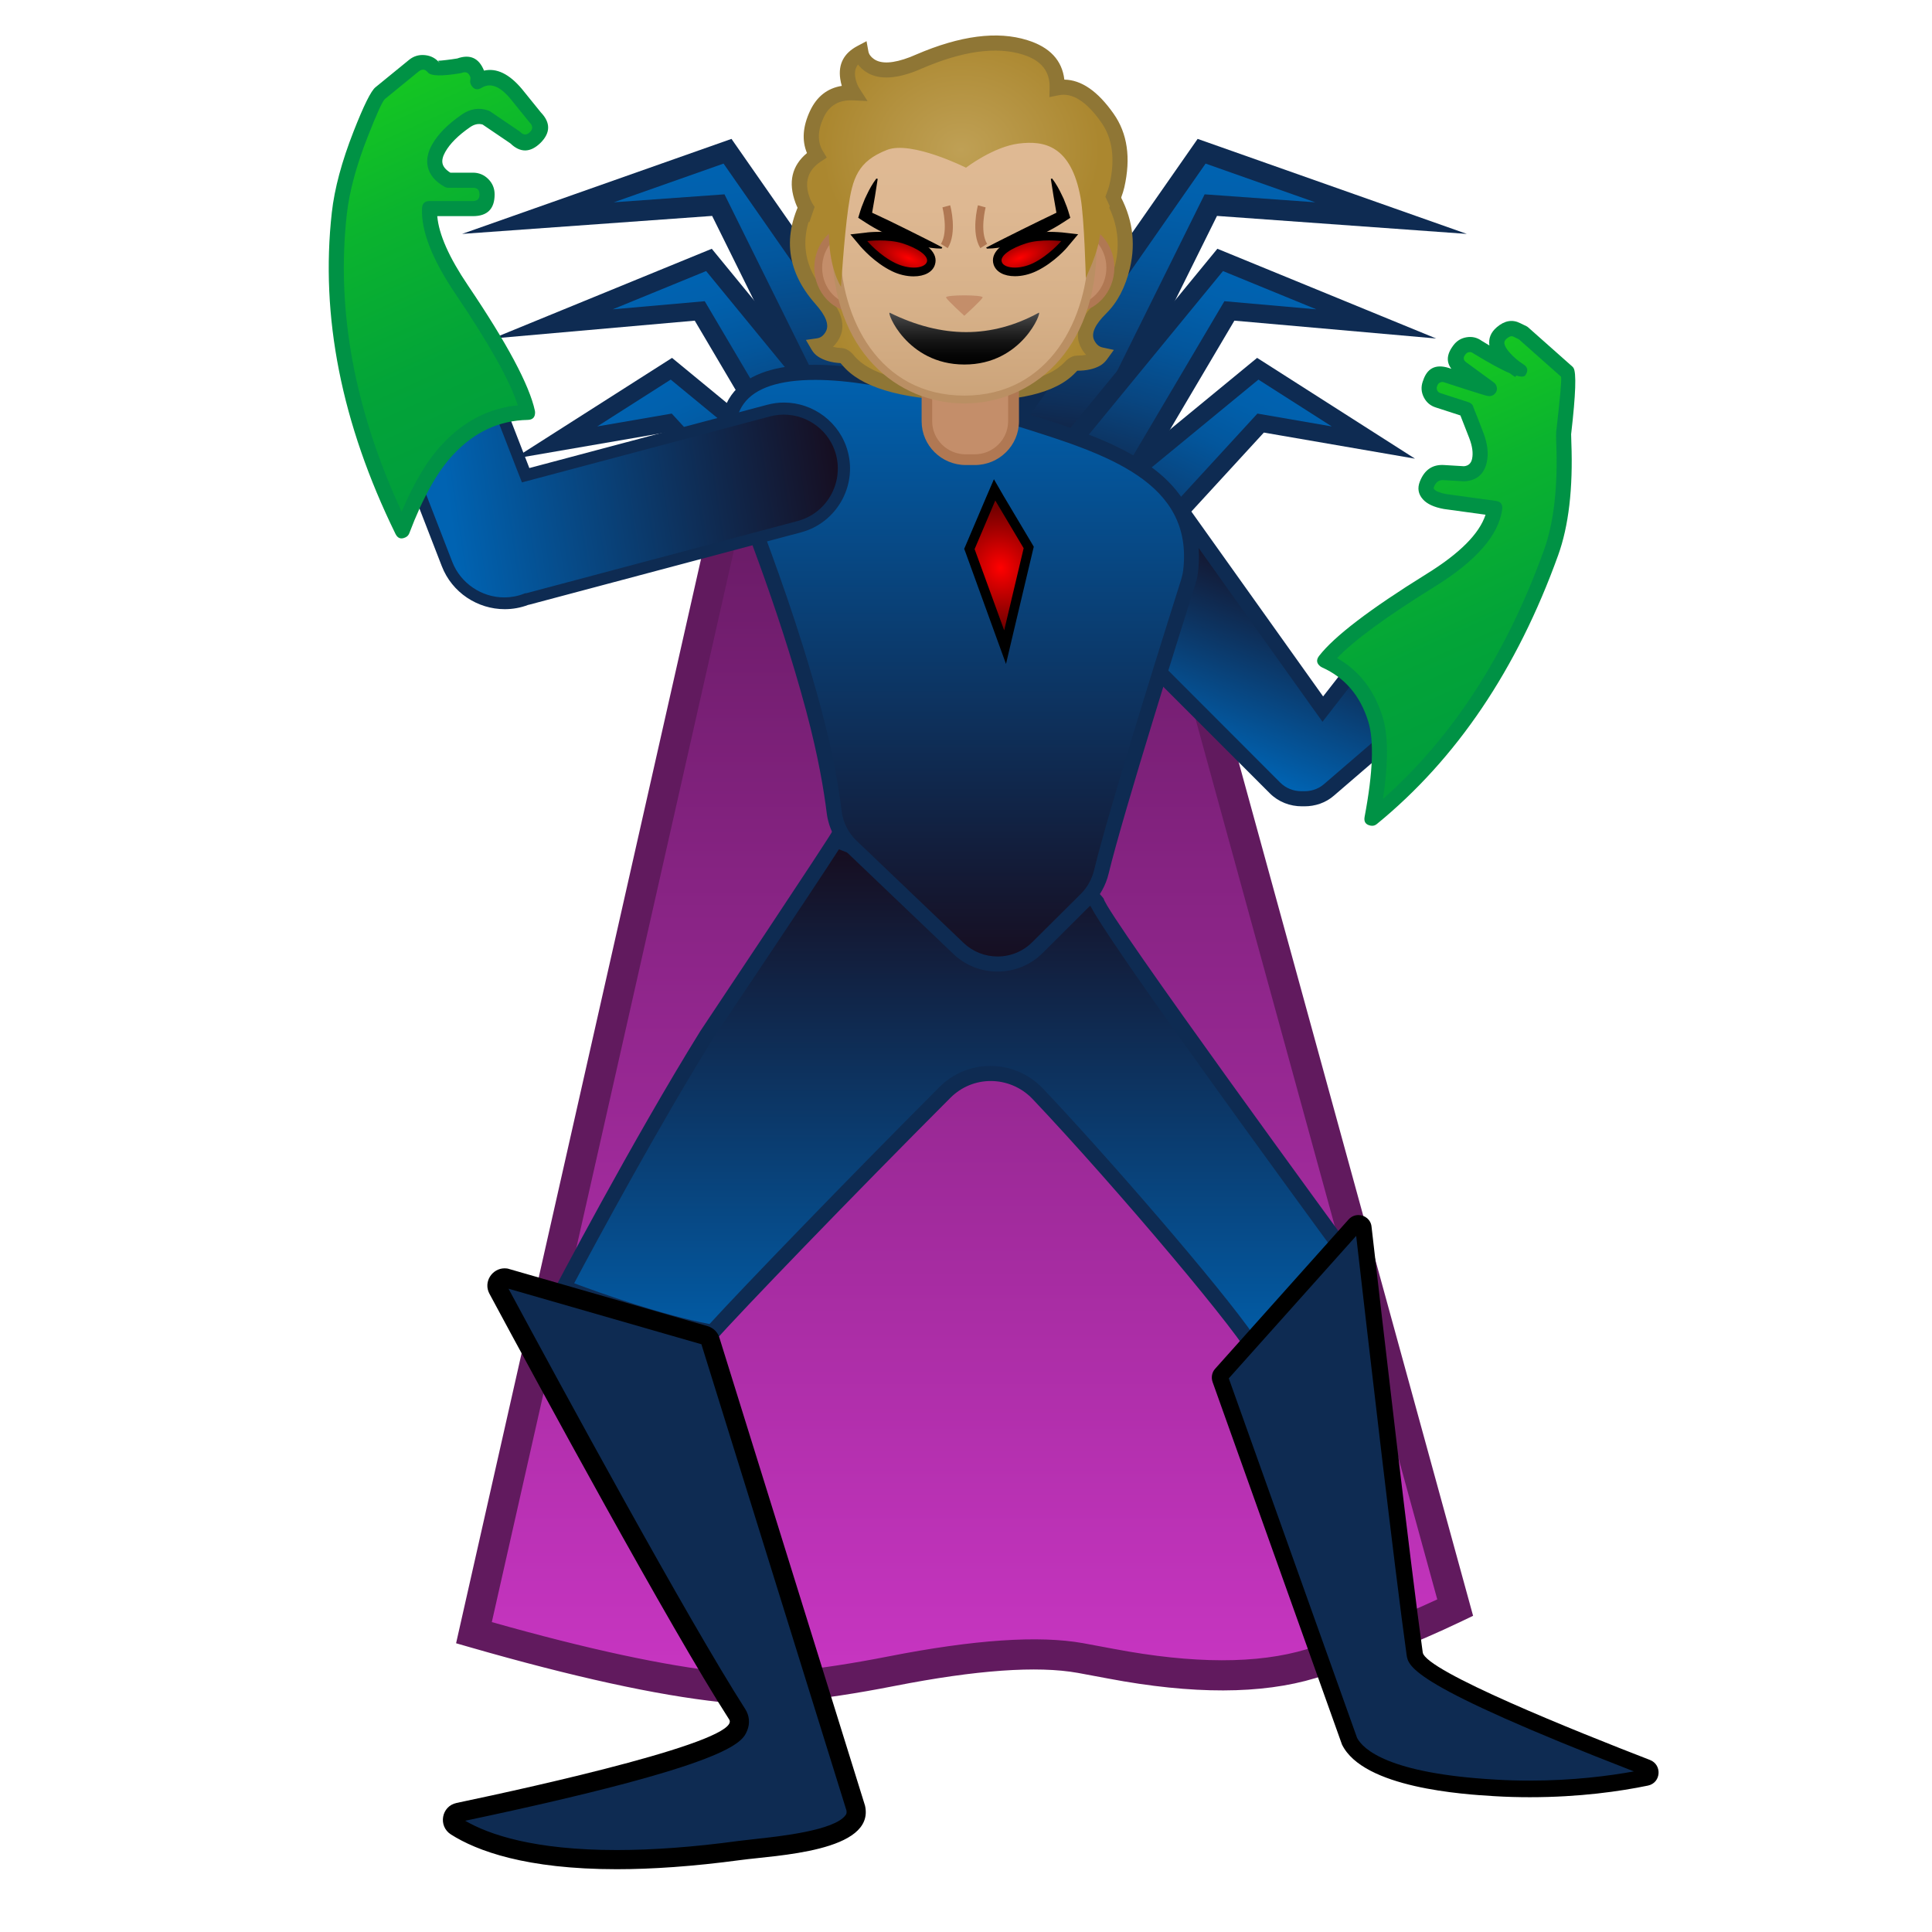 <svg viewBox="0 0 128 128" xmlns="http://www.w3.org/2000/svg">
  <defs>
    <linearGradient id="a" gradientTransform="matrix(1 0 0 -1 0 0)" gradientUnits="userSpaceOnUse" x1="78.727" x2="84.184" y1="-49.58" y2="-36.287">
      <stop offset=".003" stop-color="#0063B2"/>
      <stop offset="1" stop-color="#170D1F"/>
    </linearGradient>
    <linearGradient id="l" gradientTransform="matrix(1 0 0 -1 0 0)" gradientUnits="userSpaceOnUse" x1="63.901" x2="63.901" y1="-34.312" y2="-110.858">
      <stop offset="0" stop-color="#691B66"/>
      <stop offset="1" stop-color="#C735C1"/>
    </linearGradient>
    <linearGradient id="v" gradientTransform="matrix(1 0 0 -1 0 0)" gradientUnits="userSpaceOnUse" x1="63.076" x2="63.076" y1="-56.015" y2="-91.606">
      <stop offset="0" stop-color="#170D1F"/>
      <stop offset=".997" stop-color="#0063B2"/>
    </linearGradient>
    <linearGradient id="u" gradientTransform="matrix(1 0 0 -1 0 0)" gradientUnits="userSpaceOnUse" x1="63.596" x2="63.596" y1="-23.96" y2="-64.156">
      <stop offset=".003" stop-color="#0063B2"/>
      <stop offset="1" stop-color="#170D1F"/>
    </linearGradient>
    <radialGradient id="t" cx="63.81" cy="19.352" gradientUnits="userSpaceOnUse" r="8.954">
      <stop offset="0" stop-color="#BFA055"/>
      <stop offset="1" stop-color="#AB872F"/>
    </radialGradient>
    <linearGradient id="s" gradientTransform="matrix(1 0 0 -1 0 0)" gradientUnits="userSpaceOnUse" x1="63.891" x2="63.891" y1="-26.3" y2="-4.93">
      <stop offset=".002" stop-color="#CCA47A"/>
      <stop offset=".258" stop-color="#D6B088"/>
      <stop offset=".59" stop-color="#DEB892"/>
      <stop offset="1" stop-color="#E0BB95"/>
    </linearGradient>
    <linearGradient id="r" gradientTransform="matrix(1 0 0 -1 0 0)" gradientUnits="userSpaceOnUse" x1="63.886" x2="63.886" y1="-20.73" y2="-24.17">
      <stop offset="0" stop-color="#4D4D4D"/>
      <stop offset=".255" stop-color="#2F2F2F"/>
      <stop offset=".541" stop-color="#151515"/>
      <stop offset=".799" stop-color="#060606"/>
      <stop offset="1"/>
    </linearGradient>
    <radialGradient id="q" cx="63.401" cy="13.327" gradientTransform="matrix(1 -0.025 0.021 0.864 0 0)" gradientUnits="userSpaceOnUse" r="9.207">
      <stop offset="0" stop-color="#BFA055"/>
      <stop offset="1" stop-color="#AB872F"/>
    </radialGradient>
    <radialGradient id="n" cx="62.23" cy="17.244" gradientTransform="matrix(0.926 0.377 0.15 -0.368 0 0)" gradientUnits="userSpaceOnUse" r="3.376">
      <stop offset=".003" stop-color="#f00"/>
      <stop offset=".072" stop-color="#F50000"/>
      <stop offset=".712" stop-color="#980000"/>
      <stop offset="1" stop-color="#730000"/>
    </radialGradient>
    <radialGradient id="m" cx="-56.128" cy="-103.942" gradientTransform="matrix(-0.926 0.377 -0.15 -0.368 0 0)" gradientUnits="userSpaceOnUse" r="3.376">
      <stop offset=".003" stop-color="#f00"/>
      <stop offset=".072" stop-color="#F50000"/>
      <stop offset=".712" stop-color="#980000"/>
      <stop offset="1" stop-color="#730000"/>
    </radialGradient>
    <radialGradient id="k" cx="65.969" cy="-37.494" gradientTransform="matrix(0.965 -0.018 -0.07 -1.035 0 0)" gradientUnits="userSpaceOnUse" r="3.837">
      <stop offset=".003" stop-color="#f00"/>
      <stop offset=".072" stop-color="#F50000"/>
      <stop offset=".712" stop-color="#980000"/>
      <stop offset="1" stop-color="#730000"/>
    </radialGradient>
    <linearGradient id="j" gradientTransform="matrix(1 0 0 -1 0 0)" gradientUnits="userSpaceOnUse" x1="29.379" x2="55.438" y1="-31.848" y2="-27.83">
      <stop offset=".003" stop-color="#0063B2"/>
      <stop offset="1" stop-color="#170D1F"/>
    </linearGradient>
    <linearGradient id="i" gradientTransform="matrix(1 0 0 -1 0 0)" gradientUnits="userSpaceOnUse" x1="23.308" x2="34.921" y1="-4.24" y2="-29.99">
      <stop offset="0" stop-color="#17CB1F"/>
      <stop offset=".356" stop-color="#0BB42E"/>
      <stop offset=".719" stop-color="#03A438"/>
      <stop offset=".997" stop-color="#009E3C"/>
    </linearGradient>
    <linearGradient id="h" gradientTransform="matrix(1 0 0 -1 0 0)" gradientUnits="userSpaceOnUse" x1="90.434" x2="101.31" y1="-24.06" y2="-48.188">
      <stop offset="0" stop-color="#17CB1F"/>
      <stop offset=".356" stop-color="#0BB42E"/>
      <stop offset=".719" stop-color="#03A438"/>
      <stop offset=".997" stop-color="#009E3C"/>
    </linearGradient>
    <linearGradient id="g" gradientTransform="matrix(1.065 -0.128 -0.129 -1.075 0 0)" gradientUnits="userSpaceOnUse" x1="43.568" x2="43.568" y1="-14.595" y2="-36.807">
      <stop offset=".003" stop-color="#0063B2"/>
      <stop offset=".136" stop-color="#0160AC"/>
      <stop offset=".311" stop-color="#03569C"/>
      <stop offset=".508" stop-color="#084681"/>
      <stop offset=".722" stop-color="#0E305B"/>
      <stop offset=".948" stop-color="#15142B"/>
      <stop offset="1" stop-color="#170D1F"/>
    </linearGradient>
    <linearGradient id="f" gradientTransform="matrix(0.992 -0.279 -0.289 -1.031 0 0)" gradientUnits="userSpaceOnUse" x1="38.395" x2="38.395" y1="-27.432" y2="-46.302">
      <stop offset=".003" stop-color="#0063B2"/>
      <stop offset=".136" stop-color="#0160AC"/>
      <stop offset=".311" stop-color="#03569C"/>
      <stop offset=".508" stop-color="#084681"/>
      <stop offset=".722" stop-color="#0E305B"/>
      <stop offset=".948" stop-color="#15142B"/>
      <stop offset="1" stop-color="#170D1F"/>
    </linearGradient>
    <linearGradient id="e" gradientTransform="matrix(0.909 -0.417 -0.417 -0.909 0 0)" gradientUnits="userSpaceOnUse" x1="30.25" x2="30.25" y1="-40.821" y2="-58.887">
      <stop offset=".003" stop-color="#0063B2"/>
      <stop offset=".136" stop-color="#0160AC"/>
      <stop offset=".311" stop-color="#03569C"/>
      <stop offset=".508" stop-color="#084681"/>
      <stop offset=".722" stop-color="#0E305B"/>
      <stop offset=".948" stop-color="#15142B"/>
      <stop offset="1" stop-color="#170D1F"/>
    </linearGradient>
    <linearGradient id="d" gradientTransform="matrix(-1.065 -0.128 0.129 -1.075 0 0)" gradientUnits="userSpaceOnUse" x1="-74.714" x2="-74.714" y1="-0.509" y2="-22.719">
      <stop offset=".003" stop-color="#0063B2"/>
      <stop offset=".136" stop-color="#0160AC"/>
      <stop offset=".311" stop-color="#03569C"/>
      <stop offset=".508" stop-color="#084681"/>
      <stop offset=".722" stop-color="#0E305B"/>
      <stop offset=".948" stop-color="#15142B"/>
      <stop offset="1" stop-color="#170D1F"/>
    </linearGradient>
    <linearGradient id="c" gradientTransform="matrix(-0.992 -0.279 0.289 -1.031 0 0)" gradientUnits="userSpaceOnUse" x1="-81.025" x2="-81.025" y1="4.85" y2="-14.02">
      <stop offset=".003" stop-color="#0063B2"/>
      <stop offset=".136" stop-color="#0160AC"/>
      <stop offset=".311" stop-color="#03569C"/>
      <stop offset=".508" stop-color="#084681"/>
      <stop offset=".722" stop-color="#0E305B"/>
      <stop offset=".948" stop-color="#15142B"/>
      <stop offset="1" stop-color="#170D1F"/>
    </linearGradient>
    <linearGradient id="b" gradientTransform="matrix(-0.909 -0.417 0.417 -0.909 0 0)" gradientUnits="userSpaceOnUse" x1="-85.906" x2="-85.906" y1="12.451" y2="-5.609">
      <stop offset=".003" stop-color="#0063B2"/>
      <stop offset=".136" stop-color="#0160AC"/>
      <stop offset=".311" stop-color="#03569C"/>
      <stop offset=".508" stop-color="#084681"/>
      <stop offset=".722" stop-color="#0E305B"/>
      <stop offset=".948" stop-color="#15142B"/>
      <stop offset="1" stop-color="#170D1F"/>
    </linearGradient>
  </defs>
  <path d="M48.65,31.81 L31.4,108.17 C36.72,109.7 42.32,111.18 47.82,111.77 C55.83,112.64 63.57,108.41 71.59,109.85 C77.42,110.9 81.05,111.98 86.87,110.22 C90.13,109.24 93.34,107.98 96.41,106.51 L75.9,31.81 L48.65,31.81 Z" fill="url(#l)"/>
  <path d="M47.851,30.81 L76.662,30.81 L97.596,107.051 L96.842,107.412 Q92.047,109.708 87.159,111.177 Q81.807,112.796 73.426,111.209 Q72.113,110.96 71.413,110.834 Q67.377,110.11 59.272,111.699 Q51.658,113.193 47.713,112.764 Q41.403,112.087 31.124,109.131 L30.217,108.87 L47.675,31.59 Z M49.449,32.81 L32.584,107.468 Q42.067,110.147 47.927,110.776 Q51.571,111.172 58.887,109.737 Q67.361,108.075 71.767,108.866 Q72.476,108.993 73.798,109.244 Q81.697,110.74 86.581,109.263 Q90.938,107.953 95.223,105.964 L75.138,32.81 L49.449,32.81 Z" fill="#611A5E"/>
  <path d="M35.64,14.45 L48.2,10.02 L64.21,32.99 L57.46,33.53 L47.59,13.59 Z" fill="url(#g)"/>
  <path d="M35.413,13.805 L48.463,9.202 L65.452,33.577 L57.053,34.249 L47.181,14.305 L30.615,15.497 Z M40.665,13.403 L47.999,12.875 L57.867,32.811 L62.968,32.403 L47.937,10.838 L40.665,13.403 Z" fill="#0E2B52"/>
  <path d="M36.62,21.46 L46.97,17.22 L61.34,34.75 L55.52,36.12 L46.36,20.6 Z" fill="url(#f)"/>
  <path d="M36.388,20.893 L47.157,16.482 L62.436,35.121 L55.222,36.82 L46.029,21.244 L32.647,22.426 Z M40.593,20.494 L46.691,19.956 L55.818,35.42 L60.244,34.379 L46.783,17.958 L40.593,20.494 Z" fill="#0E2B52"/>
  <path d="M36.81,29.32 L44.48,24.43 L60.41,37.54 L55.04,39.75 L44.29,28.03 Z" fill="url(#e)"/>
  <path d="M36.496,28.828 L44.524,23.711 L61.533,37.709 L54.885,40.444 L44.075,28.659 L34.05,30.388 Z M39.57,28.252 L44.505,27.401 L55.195,39.056 L59.287,37.371 L44.436,25.149 L39.57,28.252 Z" fill="#0E2B52"/>
  <path d="M92.16,14.45 L79.61,10.02 L63.59,32.99 L70.34,33.53 L80.22,13.59 Z" fill="url(#d)"/>
  <path d="M97.181,15.497 L80.629,14.305 L70.747,34.249 L62.347,33.577 L79.347,9.202 L92.388,13.805 Z M87.139,13.403 L79.873,10.838 L64.833,32.403 L69.933,32.811 L79.811,12.875 L87.139,13.403 Z" fill="#0E2B52"/>
  <path d="M91.18,21.46 L80.84,17.22 L66.46,34.75 L72.28,36.12 L81.45,20.6 Z" fill="url(#c)"/>
  <path d="M95.15,22.426 L81.781,21.244 L72.578,36.819 L65.363,35.121 L80.654,16.481 L91.412,20.893 Z M87.21,20.494 L81.026,17.959 L67.557,34.379 L71.982,35.421 L81.119,19.956 L87.21,20.494 Z" fill="#0E2B52"/>
  <path d="M90.99,29.32 L83.33,24.43 L67.39,37.54 L72.76,39.75 L83.52,28.03 Z" fill="url(#b)"/>
  <path d="M93.747,30.388 L83.734,28.659 L72.914,40.444 L66.267,37.709 L83.287,23.71 L91.304,28.828 Z M88.233,28.252 L83.373,25.15 L68.513,37.371 L72.606,39.056 L83.306,27.401 L88.233,28.252 Z" fill="#0E2B52"/>
  <path d="M86.25,52.93 C85.58,52.93 84.95,52.68 84.49,52.21 L70.34,38.07 C69.37,37.1 69.37,35.51 70.34,34.53 L72.28,32.59 C72.59,32.28 73.27,32.1 74.15,32.1 C75.59,32.1 77.19,32.57 77.79,33.17 L87.64,46.98 L90.83,42.89 C91.21,42.57 91.79,42.36 92.39,42.36 C93.12,42.36 93.81,42.68 94.29,43.23 L94.51,43.48 C95.41,44.52 95.29,46.11 94.25,47.01 L88.06,52.34 C87.61,52.73 87.05,52.93 86.44,52.93 L86.25,52.93 Z" fill="url(#a)"/>
  <path d="M74.16,32.6 C75.52,32.6 76.9,33.05 77.4,33.48 L86.84,46.73 L87.62,47.82 L88.44,46.76 L91.15,43.28 C91.5,43.01 91.93,42.86 92.38,42.86 C92.97,42.86 93.52,43.11 93.9,43.55 L94.12,43.8 C94.84,44.64 94.75,45.9 93.91,46.62 L87.72,51.95 C87.27,52.34 86.76,52.42 86.41,52.42 L86.23,52.42 C85.69,52.42 85.19,52.22 84.82,51.85 L70.7,37.71 C69.92,36.93 69.92,35.66 70.7,34.88 L72.64,32.94 C72.81,32.77 73.35,32.6 74.16,32.6 M74.16,31.6 C73.22,31.6 72.38,31.79 71.93,32.24 L69.99,34.18 C68.82,35.35 68.82,37.26 69.99,38.42 L84.13,52.56 C84.71,53.14 85.48,53.42 86.25,53.42 L86.43,53.42 C87.12,53.42 87.82,53.2 88.38,52.71 L94.57,47.38 C95.82,46.3 95.96,44.4 94.89,43.15 L94.67,42.9 C94.08,42.21 93.24,41.86 92.39,41.86 C91.7,41.86 91,42.1 90.44,42.58 L87.66,46.14 L78.16,32.81 C77.43,32.09 75.67,31.6 74.16,31.6 Z" fill="#0E2B52"/>
  <path d="M83.08,89.35 C81.4,86.71 73.6,77.56 68.76,72.48 C67.94,71.62 66.83,71.14 65.64,71.14 C64.5,71.14 63.42,71.59 62.62,72.39 C56.43,78.59 49.1,86.18 47.22,88.28 C43.6,87.63 38.91,85.9 37.36,85.31 C38.48,83.2 42.96,74.82 46.83,68.59 C46.86,68.54 47.28,67.92 47.91,66.97 C53.16,59.09 54.83,56.55 55.37,55.68 C56.36,56.03 59.31,57.16 63.65,59.61 C64.41,60.04 65.19,60.26 65.96,60.26 C68.21,60.26 69.77,58.43 70.46,57.44 C70.69,57.68 71.01,58.02 71.47,58.51 C71.94,59 72.57,59.66 72.69,59.82 C73.56,61.69 84.92,77.28 88.81,82.6 C88.09,83.68 85.45,87.58 83.08,89.35 Z" fill="url(#v)"/>
  <path d="M55.58,56.27 C56.81,56.73 59.55,57.85 63.41,60.03 C64.25,60.5 65.11,60.74 65.96,60.74 C68.08,60.74 69.64,59.28 70.5,58.19 C70.67,58.37 70.87,58.58 71.1,58.82 C71.55,59.29 72.17,59.94 72.28,60.09 C72.27,60.08 72.18,59.95 72.14,59.76 C72.36,60.8 80.88,72.61 88.17,82.59 C87.33,83.85 85.18,86.92 83.17,88.61 C80.81,85.18 73.04,76.27 69.1,72.12 C68.18,71.16 66.95,70.62 65.62,70.62 C64.34,70.62 63.14,71.12 62.24,72.02 C56.24,78.03 49.16,85.36 47.01,87.72 C43.82,87.11 39.89,85.71 38.04,85.02 C39.48,82.31 43.62,74.64 47.22,68.84 C47.26,68.77 47.67,68.16 48.29,67.24 C52.94,60.3 54.81,57.47 55.58,56.27 M55.15,55.06 C55.11,55.26 46.5,68.16 46.4,68.31 C41.9,75.56 36.65,85.56 36.65,85.56 C36.65,85.56 42.9,88.06 47.4,88.81 C48.93,87.06 56.56,79.15 62.97,72.73 C63.71,71.99 64.67,71.62 65.64,71.62 C66.64,71.62 67.65,72.02 68.4,72.8 C73.95,78.66 82.57,88.89 82.9,90.06 C85.87,88.17 89.4,82.56 89.4,82.56 C89.4,82.56 73.36,60.63 73.13,59.56 C73.09,59.38 70.44,56.76 70.4,56.56 C70.4,56.56 68.71,59.74 65.96,59.74 C65.33,59.74 64.64,59.57 63.9,59.16 C58.4,56.06 55.15,55.06 55.15,55.06 Z" fill="#0E2B52"/>
  <path d="M66.09,63.87 C65.12,63.87 64.2,63.5 63.5,62.83 L56.41,56.05 C55.78,55.45 55.38,54.65 55.28,53.79 C55.11,52.37 54.73,50.04 53.9,46.93 C52.5,41.72 50.8,37.18 49.68,34.17 C49.27,33.07 48.95,32.21 48.77,31.65 C48.02,29.33 48.07,27.57 48.9,26.43 C49.75,25.26 51.48,24.66 54.02,24.66 C58.6,24.66 64.19,26.63 64.25,26.65 C65.33,27.06 66.51,27.43 67.76,27.82 C73.32,29.57 79.63,31.55 78.89,37.84 C78.87,38.05 78.82,38.27 78.74,38.53 C77.94,41.04 73.93,53.79 72.98,57.75 C72.81,58.45 72.46,59.08 71.97,59.57 C71.14,60.39 69.91,61.62 68.76,62.77 C68.03,63.48 67.09,63.87 66.09,63.87 Z" fill="url(#u)"/>
  <path d="M54.01,25.17 C58.5,25.17 64.02,27.11 64.05,27.12 C65.15,27.54 66.34,27.91 67.6,28.3 C73.24,30.07 79.08,31.91 78.39,37.78 C78.37,37.96 78.32,38.16 78.26,38.38 C77.46,40.9 73.44,53.66 72.49,57.64 C72.34,58.25 72.04,58.79 71.61,59.22 C70.78,60.04 69.54,61.27 68.39,62.42 C67.78,63.03 66.96,63.37 66.09,63.37 C65.25,63.37 64.45,63.05 63.84,62.47 L56.74,55.69 C56.2,55.17 55.85,54.48 55.76,53.73 C55.59,52.3 55.21,49.94 54.36,46.8 C52.95,41.57 51.25,37.01 50.12,34 C49.71,32.91 49.39,32.05 49.22,31.51 C48.52,29.35 48.54,27.74 49.28,26.74 C50.04,25.7 51.63,25.17 54.01,25.17 M54.01,24.17 C49.8,24.17 46.34,25.77 48.28,31.81 C48.94,33.87 51.48,39.91 53.4,47.06 C54.23,50.16 54.6,52.47 54.77,53.85 C54.89,54.83 55.34,55.73 56.05,56.41 L63.15,63.19 C63.97,63.98 65.03,64.37 66.09,64.37 C67.18,64.37 68.26,63.96 69.09,63.13 C70.24,61.98 71.48,60.75 72.3,59.93 C72.87,59.37 73.26,58.66 73.45,57.88 C74.4,53.92 78.45,41.05 79.2,38.69 C79.28,38.44 79.34,38.17 79.37,37.91 C80.32,29.77 70.47,28.49 64.4,26.19 C64.4,26.19 58.73,24.17 54.01,24.17 Z" fill="#0E2B52"/>
  <path d="M72.03,22.73 C71.66,21.92 72.14,21.2 72.94,20.41 C73.84,19.52 75.38,16.14 73.94,13.28 C73.65,13.23 69.47,13.43 68.41,13.4 C67.13,13.36 65.18,13.3 63.89,13.25 C62.61,13.21 60.66,13.15 59.37,13.1 C58.31,13.07 54.13,12.59 53.84,12.62 C52.22,15.38 53.56,18.86 54.4,19.81 C55.15,20.65 55.58,21.4 55.16,22.19 C54.88,22.71 54.48,22.87 54.2,22.91 C54.27,23.03 54.37,23.14 54.48,23.21 C54.88,23.47 55.39,23.54 55.72,23.56 C55.92,23.57 56.06,23.71 56.19,23.87 C57.55,25.52 58.52,25.88 63.48,26.04 C68.44,26.2 69.43,25.9 70.89,24.34 C71.03,24.19 71.18,24.06 71.38,24.06 C71.71,24.06 72.23,24.02 72.64,23.79 C72.76,23.72 72.86,23.62 72.94,23.51 C72.66,23.45 72.28,23.26 72.03,22.73 Z" fill="url(#t)"/>
  <path d="M72.482,22.517 Q72.483,22.518 72.484,22.519 Q72.484,22.521 72.485,22.522 Q72.686,22.944 73.045,23.021 L73.797,23.182 L73.344,23.804 Q73.15,24.071 72.885,24.226 Q72.289,24.56 71.38,24.56 Q71.369,24.56 71.255,24.682 Q69.339,26.729 63.464,26.54 Q57.586,26.35 55.802,24.185 Q55.7,24.06 55.69,24.059 Q54.784,24.004 54.212,23.632 Q53.942,23.46 53.768,23.162 L53.394,22.52 L54.129,22.415 Q54.499,22.362 54.719,21.955 Q55.064,21.305 54.025,20.141 Q50.987,16.705 53.411,12.644 L53.556,12.4 L63.754,12.416 L73.951,12.502 L74.094,12.751 Q75.478,15.167 74.859,17.769 Q74.409,19.66 73.291,20.766 Q72.187,21.856 72.482,22.517 Z M71.575,22.938 Q70.983,21.64 72.589,20.054 Q73.503,19.151 73.886,17.538 Q74.382,15.453 73.362,13.498 L63.746,13.416 L54.129,13.4 Q52.311,16.693 54.775,19.479 Q56.275,21.159 55.601,22.425 Q55.424,22.754 55.186,22.975 Q55.434,23.042 55.75,23.061 Q56.195,23.083 56.578,23.555 Q58.07,25.365 63.496,25.54 Q68.918,25.715 70.525,23.998 Q70.934,23.56 71.38,23.56 Q71.702,23.56 71.955,23.509 Q71.735,23.277 71.578,22.943 Z" fill="#8F7635"/>
  <path d="M63.98,30.46 C62.56,30.46 61.4,29.32 61.4,27.92 L61.4,24.73 L67.14,24.73 L67.14,27.92 C67.14,29.32 65.98,30.46 64.57,30.46 L63.98,30.46 Z" fill="#C48E6A"/>
  <path d="M66.79,25.08 L66.79,27.91 C66.79,29.12 65.79,30.1 64.57,30.1 L63.98,30.1 C62.76,30.1 61.76,29.12 61.76,27.91 L61.76,25.08 L66.79,25.08 M67.5,24.37 L61.06,24.37 L61.06,27.91 C61.06,29.51 62.37,30.81 63.99,30.81 L64.58,30.81 C66.2,30.81 67.51,29.51 67.51,27.91 L67.51,24.37 L67.5,24.37 Z" fill="#B07853"/>
  <path d="M56.75,20.46 C55.35,20.46 54.21,19.24 54.21,17.74 C54.21,16.24 55.35,15.02 56.75,15.02 L71.03,15.02 C72.43,15.02 73.57,16.24 73.57,17.74 C73.57,19.24 72.43,20.46 71.03,20.46 L56.75,20.46 Z" fill="#C48E6A"/>
  <path d="M71.02,15.28 C72.28,15.28 73.3,16.38 73.3,17.74 C73.3,19.1 72.28,20.2 71.02,20.2 L56.75,20.2 C55.49,20.2 54.47,19.1 54.47,17.74 C54.47,16.38 55.49,15.28 56.75,15.28 L71.02,15.28 M71.02,14.75 L56.75,14.75 C55.21,14.75 53.95,16.09 53.95,17.73 C53.95,19.37 55.21,20.71 56.75,20.71 L71.03,20.71 C72.57,20.71 73.83,19.37 73.83,17.73 C73.83,16.09 72.56,14.75 71.02,14.75 Z" fill="#B07853"/>
  <path d="M63.89,26.48 C59.8,26.48 55.39,23.31 55.39,16.34 C55.39,10.76 58.64,4.74 63.89,4.74 C69.14,4.74 72.39,10.76 72.39,16.34 C72.38,23.29 67.98,26.48 63.89,26.48 Z" fill="url(#s)"/>
  <path d="M63.89,4.99 C68.98,4.99 72.12,10.87 72.12,16.33 C72.12,21.09 69.54,26.21 63.89,26.21 C58.23,26.21 55.66,21.09 55.66,16.33 C55.65,10.88 58.8,4.99 63.89,4.99 M63.89,4.47 C59.34,4.47 55.13,9.33 55.13,16.33 C55.13,23.29 59.47,26.73 63.89,26.73 C68.31,26.73 72.65,23.29 72.65,16.33 C72.64,9.33 68.43,4.47 63.89,4.47 Z" fill="#BA8F63"/>
  <path d="M62.68,19.71 C62.76,19.9 63.89,20.92 63.89,20.92 C63.89,20.92 65.02,19.9 65.1,19.71 C65.17,19.52 62.6,19.52 62.68,19.71 Z" fill="#C48E6A"/>
  <path d="M68.82,20.72 C65.69,22.43 62.42,22.43 58.95,20.72 C58.71,20.6 60.05,24.15 63.89,24.15 C67.73,24.16 69.06,20.59 68.82,20.72 Z" fill="url(#r)"/>
  <path d="M60.47,4.25 C57.39,5.43 57.04,3.49 57.04,3.49 C55.38,4.37 56.53,6.15 56.53,6.15 C56.53,6.15 54.82,6.07 54.12,7.56 C53.39,9.12 54.1,10.29 54.1,10.29 C54.1,10.29 52.48,11.37 53.17,13.26 C53.63,14.51 54.92,14.98 54.92,14.98 C54.83,17.7 55.72,19 55.72,19 C55.72,19 55.92,15.74 56.2,13.77 C56.48,11.8 56.83,10.69 58.77,9.93 C60.39,9.3 64,11.11 64,11.11 C64,11.11 65.81,9.72 67.5,9.51 C69.19,9.3 70.96,9.64 71.59,13.09 C71.84,14.46 71.94,18.46 71.94,18.46 C71.92,18.34 72.79,16.82 72.91,15.3 C72.95,14.73 73.78,13.34 74.01,12.31 C74.52,10.07 73.74,8.33 73.38,7.82 C72.72,6.88 71.18,5.59 70.05,5.82 C70.08,4.6 69.09,3.5 67.93,3.14 C64.74,2.14 61.38,3.9 60.47,4.25 Z" fill="url(#q)"/>
  <path d="M60.688,3.617 Q65.085,1.724 68.068,2.662 Q70.29,3.352 70.516,5.275 Q72.211,5.299 73.778,7.532 Q75.156,9.484 74.488,12.419 Q74.425,12.702 74.262,13.143 L73.57,13.76 L73.234,13.033 Q73.447,12.494 73.512,12.201 Q74.082,9.696 72.962,8.108 Q71.504,6.032 70.14,6.31 L69.525,6.435 L69.54,5.808 Q69.58,4.179 67.772,3.618 Q65.139,2.79 61.084,4.535 Q60.765,4.672 60.649,4.717 L60.649,4.717 Q58.473,5.551 57.309,4.719 Q57.028,4.519 56.847,4.273 Q56.589,4.602 56.657,5.079 Q56.722,5.525 56.95,5.879 L57.477,6.695 L56.507,6.649 Q55.13,6.585 54.573,7.773 Q53.956,9.089 54.527,10.031 L54.776,10.44 L54.377,10.706 Q53.085,11.568 53.64,13.089 Q53.767,13.434 53.972,13.708 L53.62,14.73 L53.42,14.607 Q52.954,14.12 52.7,13.431 Q51.957,11.396 53.464,10.141 Q52.944,8.892 53.667,7.347 Q54.338,5.92 55.771,5.69 Q55.703,5.464 55.668,5.221 Q55.457,3.763 56.806,3.048 L57.411,2.728 L57.532,3.401 Q57.583,3.686 57.891,3.906 Q58.617,4.424 60.291,3.783 L60.291,3.783 Q60.389,3.745 60.688,3.617 Z" fill="#8F7635"/>
  <path d="M62.38,16.47 C62.14,16.47 61.9,16.45 61.67,16.42 L61.33,16.37 L61,16.3 C60.78,16.26 60.57,16.19 60.35,16.13 C60.13,16.07 59.93,16 59.72,15.93 C58.9,15.62 58.11,15.24 57.37,14.76 L56.86,14.43 L56.99,14 C57.05,13.81 57.11,13.63 57.19,13.45 L57.3,13.17 L57.43,12.9 C57.51,12.72 57.61,12.54 57.71,12.36 C57.81,12.18 57.93,12.01 58.06,11.83 L58.15,11.85 C58.09,12.23 58.03,12.62 57.97,13 L57.77,14.15 L57.73,14.07 L58.9,14.62 L60.08,15.2 L61.26,15.79 C61.65,15.98 62.04,16.19 62.43,16.39 L62.38,16.47 Z"/>
  <path d="M60.53,18.01 C60.11,18.01 59.64,17.9 59.23,17.7 C58.1,17.16 57.28,16.19 57.24,16.15 L56.9,15.75 L57.42,15.69 C57.42,15.69 57.78,15.65 58.27,15.65 C58.9,15.65 59.44,15.72 59.87,15.86 C60.3,16 61.33,16.38 61.62,16.95 C61.7,17.12 61.72,17.29 61.67,17.45 C61.56,17.8 61.13,18.01 60.53,18.01 Z" fill="url(#n)"/>
  <path d="M58.28,15.93 C58.74,15.93 59.31,15.97 59.79,16.12 C60.76,16.43 61.54,16.93 61.41,17.35 C61.33,17.59 60.99,17.73 60.54,17.73 C60.19,17.73 59.77,17.64 59.36,17.45 C58.26,16.93 57.46,15.97 57.46,15.97 C57.46,15.97 57.81,15.93 58.28,15.93 M58.28,15.36 C57.78,15.36 57.41,15.4 57.39,15.41 L56.34,15.53 L57.02,16.34 C57.06,16.38 57.92,17.4 59.1,17.97 C59.55,18.19 60.06,18.31 60.53,18.31 C61.26,18.31 61.79,18.02 61.94,17.54 C62.18,16.79 61.46,16.08 59.96,15.59 C59.51,15.43 58.94,15.36 58.28,15.36 Z"/>
  <path d="M65.39,16.47 C65.63,16.47 65.87,16.45 66.1,16.42 L66.44,16.37 L66.77,16.3 C66.99,16.26 67.2,16.19 67.42,16.13 C67.64,16.07 67.84,16 68.05,15.93 C68.87,15.62 69.66,15.24 70.4,14.76 L70.91,14.43 L70.78,14 C70.72,13.81 70.66,13.63 70.58,13.45 L70.47,13.17 L70.34,12.9 C70.26,12.72 70.16,12.54 70.06,12.36 C69.96,12.18 69.84,12.01 69.71,11.83 L69.62,11.85 C69.68,12.23 69.74,12.62 69.8,13 L70,14.15 L70.04,14.07 L68.86,14.64 L67.68,15.22 L66.5,15.81 C66.11,16 65.72,16.21 65.33,16.41 L65.39,16.47 Z"/>
  <path d="M67.24,18.01 C66.64,18.01 66.21,17.8 66.1,17.44 C66.05,17.28 66.07,17.11 66.15,16.94 C66.44,16.37 67.47,15.98 67.9,15.85 C68.33,15.71 68.86,15.64 69.5,15.64 C69.99,15.64 70.35,15.68 70.35,15.68 L70.87,15.74 L70.53,16.14 C70.49,16.18 69.67,17.15 68.54,17.69 C68.13,17.91 67.66,18.01 67.24,18.01 Z" fill="url(#m)"/>
  <path d="M69.49,15.93 C69.96,15.93 70.31,15.97 70.31,15.97 C70.31,15.97 69.5,16.93 68.42,17.45 C68.01,17.64 67.59,17.73 67.24,17.73 C66.79,17.73 66.44,17.59 66.37,17.35 C66.23,16.93 67.01,16.43 67.99,16.12 C68.46,15.97 69.03,15.93 69.49,15.93 M69.49,15.36 C68.83,15.36 68.26,15.43 67.81,15.58 C66.31,16.06 65.59,16.78 65.83,17.53 C65.99,18.01 66.51,18.3 67.24,18.3 C67.71,18.3 68.21,18.18 68.67,17.96 C69.86,17.39 70.72,16.38 70.75,16.33 L71.43,15.52 L70.38,15.4 C70.36,15.4 69.99,15.36 69.49,15.36 Z"/>
  <path d="M62.79,16.44 L62.34,16.16 C62.85,15.33 62.44,13.75 62.44,13.74 L62.95,13.6 C62.98,13.68 63.43,15.42 62.79,16.44 Z" fill="#B07853"/>
  <path d="M64.95,16.44 C64.32,15.42 64.77,13.68 64.79,13.6 L65.3,13.74 C65.3,13.76 64.89,15.33 65.4,16.16 L64.95,16.44 Z" fill="#B07853"/>
  <path d="M64.23,36.37 L65.9,32.45 L68.16,36.27 L66.59,42.87 Z" fill="url(#k)"/>
  <path d="M65.94,33.16 L67.82,36.32 L66.53,41.76 L64.57,36.38 L65.94,33.16 M65.85,31.75 L65.35,32.91 L63.98,36.13 L63.88,36.36 L63.97,36.6 L65.92,41.98 L66.65,43.99 L67.14,41.91 L68.43,36.47 L68.49,36.22 L68.36,36 L66.48,32.84 L65.85,31.75 Z"/>
  <path d="M33.44,39.98 C31.77,39.98 30.24,38.94 29.64,37.39 L25.52,26.76 C25.33,26.26 25.34,25.72 25.56,25.22 C25.78,24.73 26.17,24.35 26.67,24.16 L29.41,23.09 C29.64,23 29.88,22.95 30.13,22.95 C30.96,22.95 31.71,23.47 32.01,24.23 L34.83,31.49 L50.92,27.21 C51.25,27.12 51.59,27.08 51.94,27.08 C53.75,27.08 55.33,28.3 55.79,30.04 C56.06,31.06 55.92,32.13 55.38,33.06 C54.84,33.98 53.99,34.64 52.96,34.91 L34.96,39.7 C34.41,39.89 33.93,39.98 33.44,39.98 Z" fill="url(#j)"/>
  <path d="M30.12,23.34 C30.79,23.34 31.4,23.75 31.63,24.37 L34.32,31.3 L34.58,31.96 L35.26,31.78 L51.01,27.59 C51.31,27.51 51.62,27.47 51.92,27.47 C53.55,27.47 54.98,28.57 55.39,30.13 C55.63,31.05 55.5,32.02 55.02,32.85 C54.54,33.68 53.77,34.27 52.84,34.52 L34.88,39.3 L34.84,39.3 L34.74,39.32 L34.7,39.34 C34.29,39.5 33.85,39.58 33.41,39.58 C31.9,39.58 30.52,38.64 29.97,37.24 L25.85,26.61 C25.53,25.78 25.94,24.84 26.77,24.52 L29.51,23.46 C29.73,23.37 29.92,23.34 30.12,23.34 M30.12,22.55 C29.83,22.55 29.54,22.6 29.26,22.71 L26.52,23.77 C25.29,24.25 24.67,25.65 25.15,26.88 L29.27,37.51 C29.95,39.27 31.65,40.36 33.44,40.36 C33.96,40.36 34.49,40.27 35.01,40.07 C35.03,40.07 35.05,40.07 35.07,40.06 L53.07,35.27 C55.4,34.65 56.79,32.24 56.17,29.92 C55.65,27.97 53.87,26.67 51.94,26.67 C51.57,26.67 51.2,26.72 50.82,26.82 L35.07,31.01 L32.38,24.08 C32,23.13 31.09,22.55 30.12,22.55 Z" fill="#0E2B52"/>
  <path d="M40.87,123.2 C34.93,123.2 31.81,122 30.23,121 C29.95,120.82 29.98,120.55 29.99,120.47 C30.01,120.37 30.08,120.13 30.39,120.07 C48.11,116.34 48.7,114.94 48.92,114.41 C49.04,114.13 49.01,113.83 48.85,113.57 C44.95,107.51 36.46,91.86 32.99,85.42 C32.87,85.2 32.94,85.01 33,84.92 C33.07,84.8 33.23,84.67 33.43,84.67 C33.48,84.67 33.53,84.68 33.58,84.69 L46.71,88.47 C46.88,88.52 47,88.64 47.06,88.81 L56.71,119.82 C56.77,120.11 56.72,120.38 56.54,120.63 C55.64,121.88 52.04,122.26 50.11,122.47 C49.69,122.51 49.31,122.55 49.01,122.59 C46.05,122.99 43.31,123.2 40.87,123.2 Z" fill="#0E2B52"/>
  <path d="M33.69,85.38 L46.47,89.06 L56.08,119.95 C56.11,120.12 56.07,120.19 56.02,120.26 C55.29,121.28 51.61,121.67 50.03,121.84 C49.6,121.89 49.22,121.93 48.91,121.97 C45.97,122.37 43.26,122.57 40.86,122.57 C35.39,122.57 32.4,121.55 30.82,120.63 C48.57,116.88 49.17,115.44 49.5,114.66 C49.7,114.18 49.65,113.67 49.38,113.24 C45.55,107.26 37.24,91.97 33.69,85.38 M33.43,84.03 C32.61,84.03 32,84.93 32.43,85.72 C35.7,91.8 44.37,107.78 48.31,113.92 C49.2,115.31 35.6,118.33 30.25,119.45 C29.24,119.66 29.01,120.99 29.88,121.54 C31.58,122.62 34.84,123.84 40.86,123.84 C43.17,123.84 45.89,123.66 49.09,123.23 C51.37,122.92 58,122.69 57.31,119.63 L47.66,88.62 C47.55,88.25 47.25,87.97 46.88,87.86 L33.75,84.08 C33.64,84.04 33.53,84.03 33.43,84.03 Z"/>
  <path d="M101.36,118.52 C100.61,118.52 99.83,118.5 99.03,118.45 C92.14,118.06 90,116.54 89.41,115.34 L80.86,91.39 C80.82,91.27 80.84,91.14 80.93,91.05 L89.76,81.17 C89.83,81.09 89.91,81.05 90.01,81.05 C90.16,81.05 90.33,81.14 90.35,81.35 C91.1,87.91 92.94,103.79 93.74,109.55 C93.81,110.06 93.98,111.25 109.13,117.11 C109.34,117.19 109.35,117.38 109.35,117.46 C109.34,117.54 109.31,117.71 109.09,117.76 C107.41,118.1 104.7,118.52 101.36,118.52 Z" fill="#0E2B52"/>
  <path d="M89.85,81.88 C90.63,88.67 92.39,103.92 93.19,109.63 C93.3,110.42 93.47,111.62 108.25,117.36 C106.59,117.66 104.21,117.97 101.35,117.97 C100.59,117.97 99.81,117.95 99.05,117.9 C91.97,117.5 90.3,115.88 89.91,115.14 L81.41,91.32 L89.85,81.88 M90,80.5 C89.76,80.5 89.53,80.59 89.34,80.8 L80.51,90.68 C80.29,90.92 80.23,91.26 80.34,91.57 L88.91,115.58 C90.32,118.47 96.99,118.88 98.99,119 C99.81,119.05 100.6,119.07 101.35,119.07 C104.65,119.07 107.34,118.68 109.18,118.3 C110.05,118.12 110.14,116.92 109.31,116.6 C104.45,114.72 94.44,110.71 94.26,109.48 C93.43,103.54 91.52,86.99 90.87,81.29 C90.83,80.8 90.42,80.5 90,80.5 Z"/>
  <path d="M34.13,9.11 C34.49,9.47 35.09,9.47 35.46,9.11 C35.82,8.75 35.82,8.15 35.46,7.78 L34.19,6.21 C32.87,4.64 31.65,5.39 31.65,5.39 C31.68,5.23 31.68,5.07 31.62,4.91 C31.44,4.43 30.9,4.18 30.42,4.36 C30.42,4.36 28.84,4.62 28.74,4.49 C28.42,4.09 27.82,4.03 27.42,4.35 L25.19,6.17 C24.94,6.37 22.88,10.56 22.48,14.14 C21.81,20.14 23.18,28.06 26.65,35.15 C26.65,35.15 28.04,31.48 29.69,29.75 C30.87,28.49 32.87,27.36 34.95,27.32 C34.95,27.32 34.42,24.86 30.59,19.19 C28.94,16.75 28.4,15.12 28.46,13.82 L31.33,13.82 C31.85,13.82 32.27,13.4 32.27,12.88 C32.27,12.36 31.85,11.94 31.33,11.94 L29.7,11.94 C27.58,10.75 29.74,8.79 30.85,8.02 C31.52,7.55 32.2,7.8 32.2,7.8 L34.13,9.11 Z" fill="url(#i)"/>
  <path d="M33.812,9.498 L31.976,8.252 Q31.566,8.129 31.135,8.431 Q29.963,9.244 29.499,10.068 Q29.25,10.511 29.318,10.828 Q29.389,11.159 29.837,11.44 L31.33,11.44 Q31.927,11.44 32.349,11.861 Q32.77,12.283 32.77,12.88 Q32.77,14.32 31.33,14.32 L28.97,14.32 Q29.127,16.134 31.004,18.91 Q34.888,24.66 35.439,27.215 Q35.449,27.262 35.45,27.31 Q35.46,27.81 34.96,27.82 Q32.132,27.874 30.052,30.095 Q28.472,31.752 27.118,35.327 Q27.048,35.512 26.87,35.599 Q26.421,35.819 26.201,35.37 Q20.831,24.399 21.983,14.084 Q22.249,11.705 23.426,8.705 Q24.434,6.134 24.874,5.783 L27.108,3.96 Q27.568,3.591 28.162,3.653 Q28.76,3.715 29.136,4.185 L29.026,4.025 Q29.222,4.018 29.558,3.977 Q29.931,3.933 30.293,3.874 Q31.565,3.424 32.067,4.679 Q33.318,4.396 34.579,5.896 L35.835,7.449 Q36.81,8.467 35.809,9.468 Q34.799,10.451 33.812,9.498 Z M34.484,8.756 Q34.791,9.064 35.111,8.752 Q35.414,8.449 35.102,8.129 Q35.086,8.112 35.071,8.094 L33.801,6.524 Q32.765,5.292 31.912,5.816 Q31.486,6.078 31.224,5.652 Q31.123,5.487 31.159,5.298 Q31.183,5.168 31.152,5.086 Q30.999,4.677 30.596,4.828 Q30.55,4.845 30.501,4.853 Q28.626,5.162 28.344,4.795 Q28.078,4.464 27.732,4.74 L25.506,6.557 Q25.267,6.748 24.357,9.07 Q23.228,11.947 22.977,14.196 Q21.911,23.739 26.61,33.903 Q27.862,30.942 29.328,29.405 Q31.457,27.132 34.307,26.856 Q33.53,24.435 30.176,19.47 Q27.857,16.041 27.961,13.797 Q27.983,13.32 28.46,13.32 L31.33,13.32 Q31.77,13.32 31.77,12.88 Q31.77,12.44 31.33,12.44 L29.7,12.44 Q29.569,12.44 29.455,12.376 Q28.515,11.848 28.34,11.039 Q28.192,10.351 28.628,9.577 Q29.205,8.553 30.565,7.609 Q31.447,6.99 32.373,7.331 Q32.43,7.352 32.481,7.386 L34.411,8.696 Q34.45,8.723 34.484,8.756 Z" fill="#009245"/>
  <path d="M103.83,24.65 L100.91,22.06 C99.99,21.64 100.13,21.51 99.49,22.06 C98.32,23.06 100.66,24.56 100.66,24.56 C100.59,24.65 97.88,22.99 97.88,22.99 C97.5,22.71 96.97,22.8 96.69,23.18 L96.66,23.22 C96.38,23.6 96.47,24.13 96.85,24.41 L98.67,25.74 C98.78,25.82 95.82,24.85 95.82,24.85 C95.37,24.71 94.89,24.95 94.75,25.4 L94.73,25.45 C94.58,25.9 94.83,26.38 95.28,26.52 L97.13,27.12 C97.13,27.13 97.13,27.13 97.14,27.14 C97.14,27.14 97.47,27.96 97.81,28.85 C98.24,29.97 98.2,31.31 97,31.39 L95.67,31.31 C94.86,31.25 93.42,32.81 95.75,33.23 L99.03,33.68 C98.83,35.12 97.87,36.54 94.76,38.46 C89.25,41.88 87.79,43.76 87.79,43.76 C89.49,44.52 90.66,46.16 91.12,47.63 C91.76,49.66 90.9,54.21 90.9,54.21 C96.69,49.48 101.12,41.17 102.76,36.62 L102.76,36.62 C104.04,33.07 103.52,29.07 103.6,28.66 C103.6,28.66 104.03,24.95 103.83,24.65 L103.83,24.65 Z" fill="url(#h)"/>
  <path d="M104.162,24.276 Q104.21,24.319 104.246,24.373 Q104.548,24.825 104.097,28.718 Q104.094,28.737 104.091,28.756 Q104.085,28.783 104.106,29.318 Q104.279,33.88 103.23,36.79 Q99.147,48.118 91.216,54.597 Q91.036,54.745 90.807,54.701 Q90.316,54.608 90.409,54.117 Q91.245,49.691 90.643,47.779 Q89.844,45.226 87.586,44.216 Q87.531,44.192 87.483,44.155 Q87.286,44.002 87.264,43.826 Q87.242,43.651 87.395,43.453 Q88.91,41.503 94.497,38.035 Q97.809,35.99 98.421,34.101 L95.682,33.725 Q95.672,33.724 95.661,33.722 Q94.68,33.545 94.265,33.075 Q93.812,32.56 94.067,31.908 Q94.529,30.724 95.7,30.811 L96.995,30.889 Q97.431,30.846 97.528,30.403 Q97.652,29.834 97.343,29.028 Q97.045,28.25 96.755,27.524 L95.131,26.997 Q94.593,26.83 94.336,26.331 Q94.077,25.829 94.256,25.292 Q94.26,25.278 94.266,25.264 L94.279,25.232 Q94.475,24.618 94.884,24.399 Q95.313,24.169 95.976,24.375 Q96.067,24.405 96.156,24.434 Q95.971,24.193 95.932,23.93 Q95.862,23.459 96.26,22.92 L96.287,22.883 Q96.619,22.433 97.167,22.344 Q97.712,22.255 98.158,22.574 Q98.415,22.732 98.675,22.888 Q98.575,22.185 99.164,21.681 Q99.938,21.016 100.719,21.411 Q100.955,21.531 101.118,21.605 Q101.186,21.636 101.242,21.686 Z M100.39,24.981 Q100.202,24.86 100.026,24.727 Q99.167,24.365 97.619,23.416 Q97.601,23.405 97.583,23.393 Q97.469,23.308 97.328,23.331 Q97.182,23.355 97.093,23.477 L97.06,23.52 Q96.858,23.795 97.147,24.007 L98.965,25.336 Q99.098,25.433 99.148,25.588 Q99.241,25.873 99.034,26.09 Q98.927,26.201 98.777,26.233 Q98.678,26.254 98.571,26.236 Q98.526,26.228 98.45,26.208 Q98.341,26.179 98.126,26.113 Q97.773,26.006 97.134,25.801 Q96.406,25.568 95.664,25.325 Q95.527,25.282 95.396,25.349 Q95.269,25.414 95.227,25.549 Q95.222,25.567 95.214,25.586 L95.201,25.619 Q95.161,25.75 95.224,25.872 Q95.29,26 95.429,26.043 L97.284,26.644 Q97.56,26.734 97.616,26.983 Q97.942,27.794 98.277,28.672 Q98.693,29.756 98.505,30.617 Q98.244,31.808 97.033,31.889 Q97.002,31.891 96.97,31.889 L95.64,31.809 Q95.192,31.776 94.998,32.272 Q94.965,32.356 95.016,32.414 Q95.198,32.621 95.829,32.736 L99.098,33.185 Q99.593,33.253 99.525,33.748 L99.525,33.749 Q99.167,36.327 95.023,38.885 Q90.252,41.847 88.587,43.603 Q90.771,44.841 91.597,47.481 Q92.171,49.302 91.624,52.936 Q98.574,46.76 102.29,36.45 Q103.273,33.724 103.106,29.356 Q103.084,28.779 103.104,28.602 L103.103,28.602 Q103.487,25.292 103.424,24.958 L100.633,22.483 Q100.474,22.408 100.267,22.303 Q100.083,22.21 99.816,22.439 Q99.634,22.594 99.67,22.777 Q99.717,23.019 100.012,23.355 Q100.404,23.802 100.93,24.139 Q101.14,24.274 101.178,24.447 Q101.216,24.619 101.081,24.83 Q101.069,24.849 101.055,24.867 Q100.931,25.026 100.453,24.884 L100.39,24.981 Z" fill="#009245"/>
</svg>